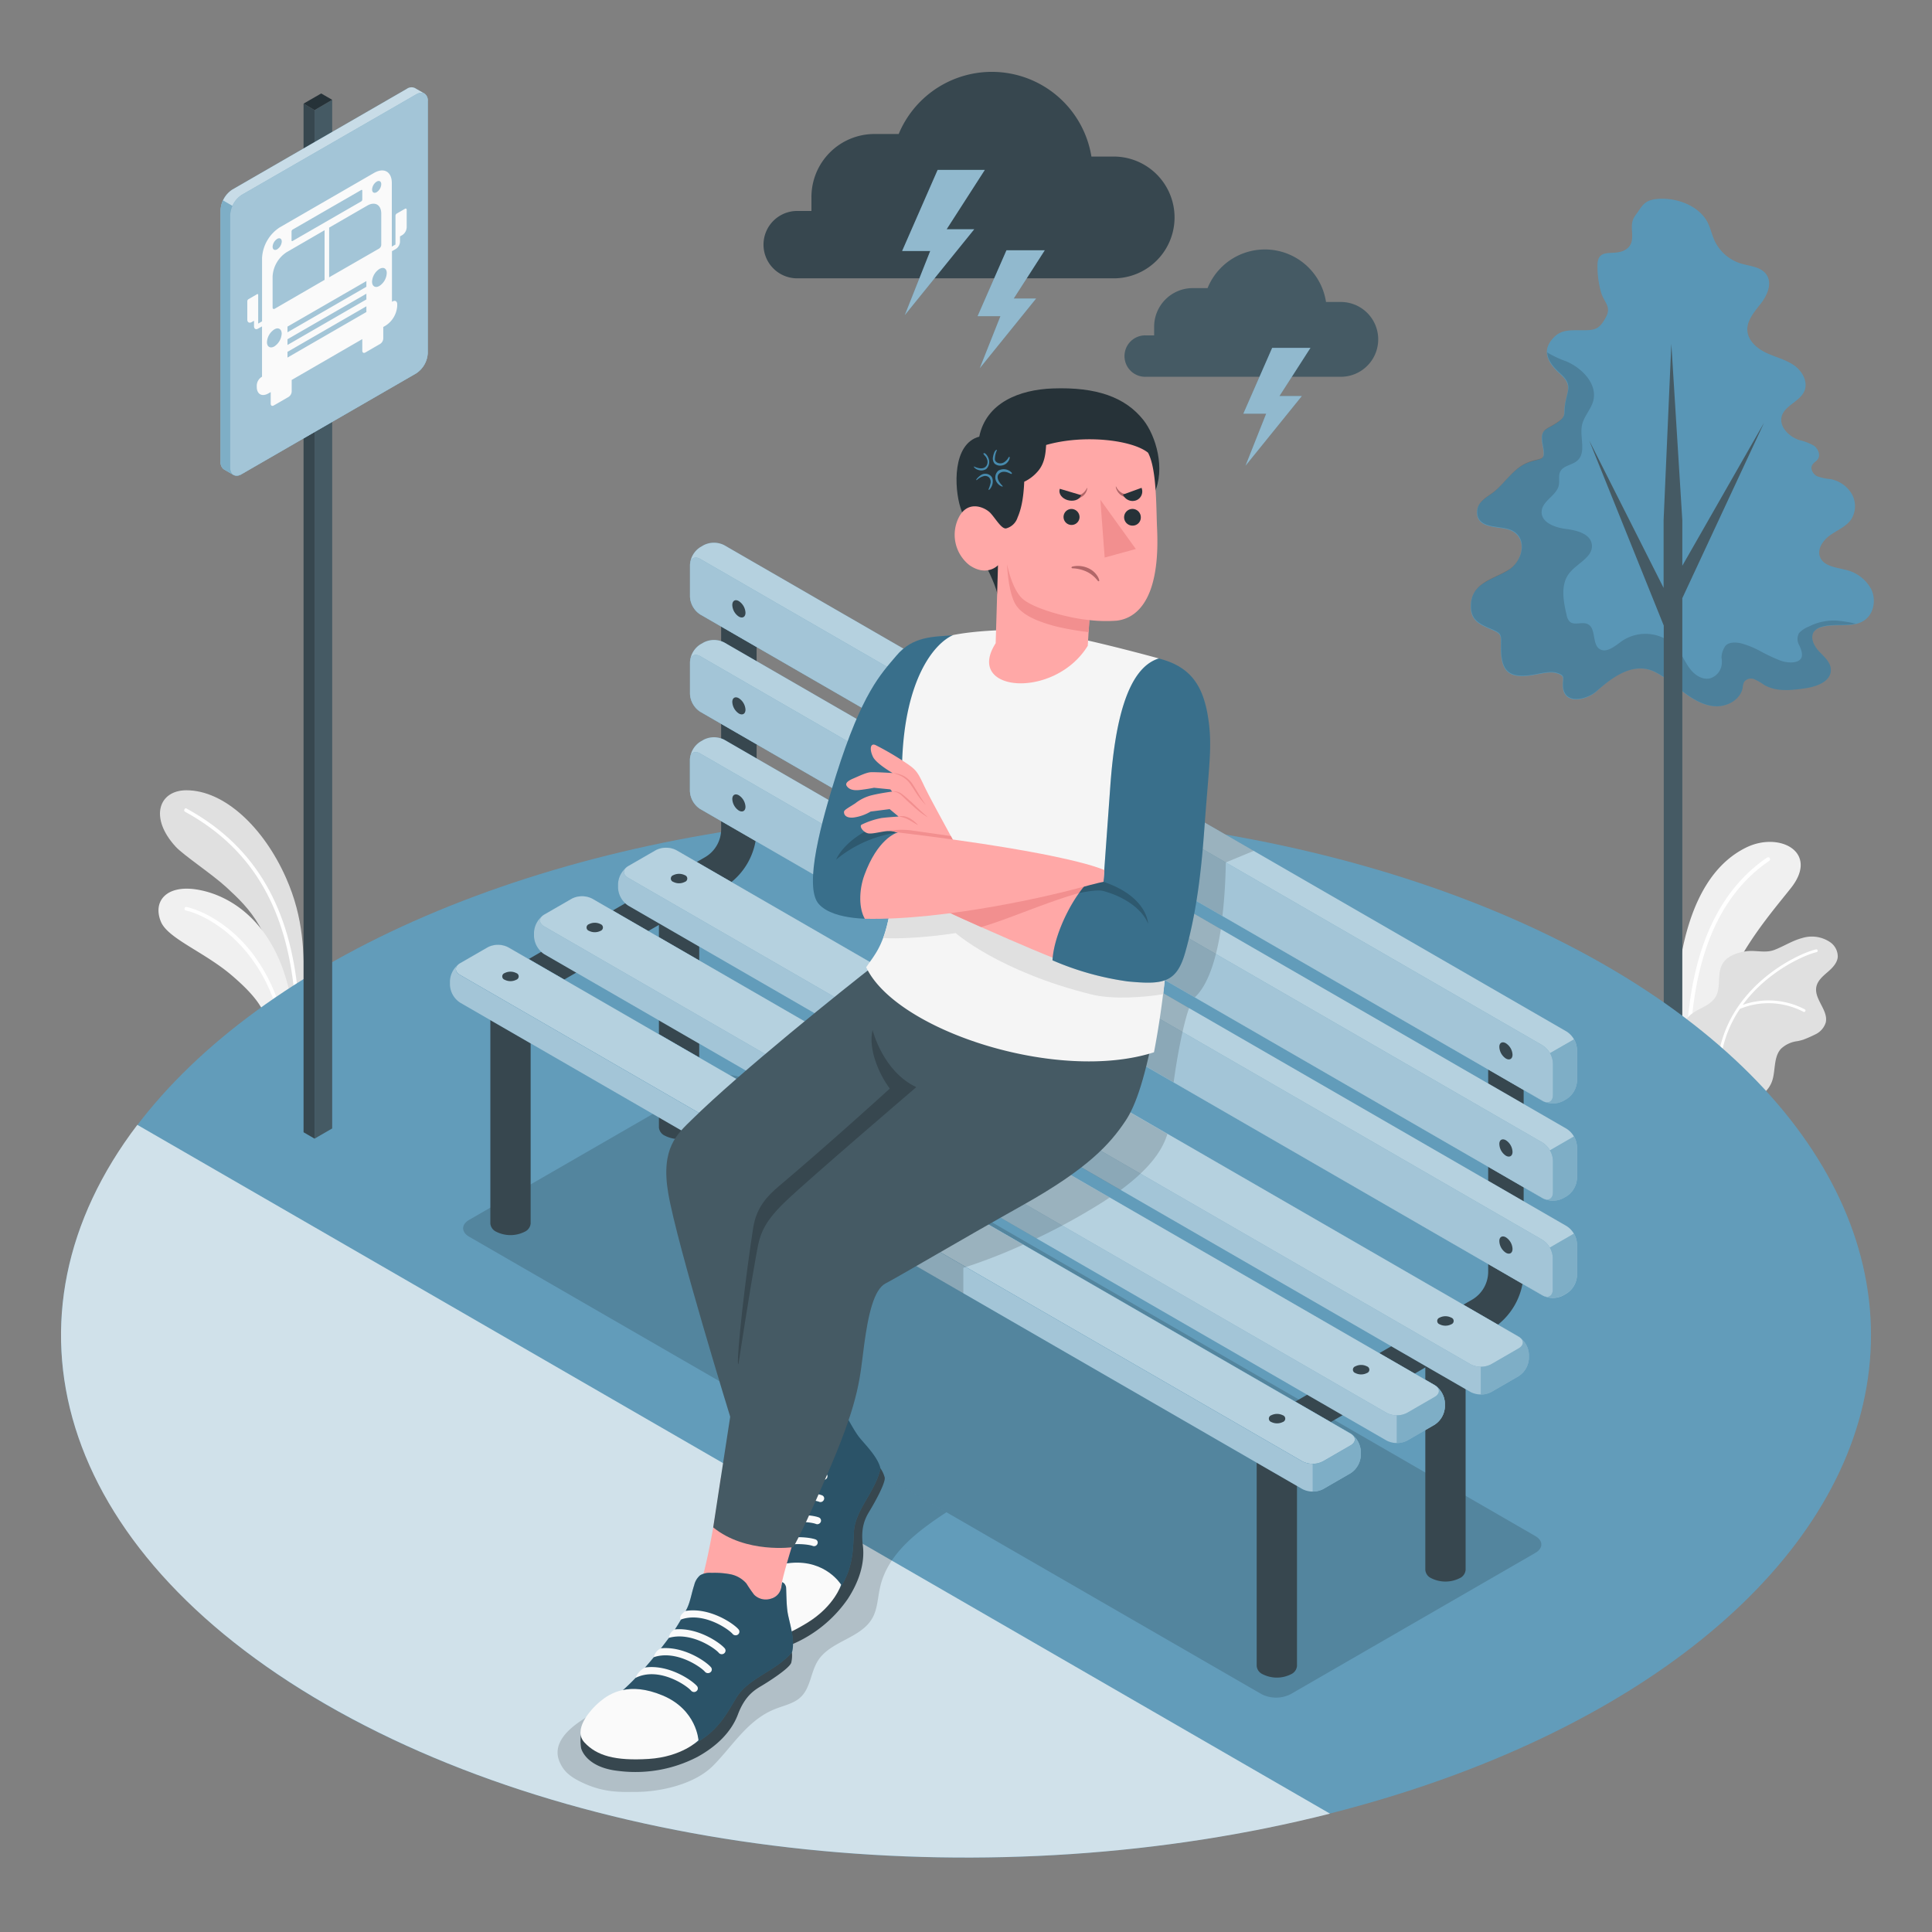 <svg xmlns="http://www.w3.org/2000/svg" viewBox="0 0 500 500"><rect x="0" y="0" width="500" height="500" fill="#808080" stroke="none"/><g id="freepik--Plants--inject-140"><g id="freepik--plants--inject-140"><path d="M463.57,229.72c-3.22,4.09-8,9.62-12.22,16.57a62.15,62.15,0,0,0-9.48,27.41l-4.48-2.59-1-.58-1.64-.94h0c-.39-5.61-.94-15.86.58-23.47,2.68-13.39,8.13-22.69,16.66-26.82S470.8,220.47,463.57,229.72Z" style="fill:#f0f0f0"></path><path d="M457.9,222.77c-9.45,6.45-17.59,18-19.91,39.49-.3,2.78-.51,5.73-.6,8.85l-1-.58q.14-3.82.48-7.31h0c2.21-22.5,10.7-34.63,20.44-41.27a.5.5,0,0,1,.57.83Z" style="fill:#fff"></path><path d="M475.61,247.67c-.15,1.61-1.43,2.87-2.66,3.93s-2.56,2.2-2.88,3.79c-.64,3.21,3.2,6.11,2.42,9.28a5.07,5.07,0,0,1-2.63,3,33.55,33.55,0,0,1-3.12,1.38,12.91,12.91,0,0,1-1.57.4,7.47,7.47,0,0,0-4.28,2c-1.71,1.92-1.45,4.84-2,7.35a7.19,7.19,0,0,1-1.88,3.59l-11.79-6.81-.69-.4-2.62-1.5-4.48-2.59-1-.58-1.64-.94a9.08,9.08,0,0,1,1.77-5.95,4.58,4.58,0,0,1,.35-.42h0a7.08,7.08,0,0,1,1.1-.95c1.93-1.39,4.42-2,5.82-4,1.59-2.25.6-5.45,1.57-8s3.5-3.49,6-4l.14,0c2.58-.49,5.18.52,7.62-.4s4.69-2.42,7.22-3.08a8.44,8.44,0,0,1,7.34,1.12A4.52,4.52,0,0,1,475.61,247.67Z" style="fill:#e0e0e0"></path><path d="M470.14,246.41c-3.29.78-12.79,5-19.12,13.65a20.15,20.15,0,0,1,16.06,1.16.35.35,0,0,1,.11.51.34.34,0,0,1-.29.16.35.35,0,0,1-.2-.05,19.45,19.45,0,0,0-16.4-.75,30.16,30.16,0,0,0-5.12,14.51l-.69-.4a30.83,30.83,0,0,1,5.22-14.53.38.38,0,0,1,.11-.16c6.44-9.41,16.68-14,20.15-14.81a.36.36,0,0,1,.44.27A.36.36,0,0,1,470.14,246.41Z" style="fill:#fff"></path></g><g id="freepik--plants--inject-140"><path d="M78.77,255.52l-1.61,1.15-.85.49-1.16.68-2.46,1.41c-1.92-18.34-8.17-24.13-14.07-29.6-3.6-3.33-11.17-8.35-13.16-10.53-6.86-7.48-4.41-14.59,2.78-14.6,9.84,0,20,9.63,25.78,22.66C78.77,237.91,78.55,246.53,78.77,255.52Z" style="fill:#e0e0e0"></path><path d="M77.08,256.72l-.89.4c-2-20.49-9.73-36.84-28.22-47-.36-.2-.35-.37-.25-.61s.22-.45.6-.24C67,219.51,75,236,77.08,256.72Z" style="fill:#fff"></path><path d="M75.15,257.84l-3.07,1.77-.71.4-.11.07-3.07,1.77c-1.22-2.49-3.35-5.26-8.12-9.35-7.13-6.12-16.6-9.58-18.42-13.95-2.17-5.24,1.34-9.59,9.24-8.35a24.29,24.29,0,0,1,3.77.92C62.81,233.82,71.85,241.5,75.15,257.84Z" style="fill:#f0f0f0"></path><path d="M72.08,259.61l-.71.4-.11.07C65.88,243.93,54,237,48.1,235.63a.46.46,0,0,1-.34-.56.45.45,0,0,1,.55-.34c4.63,1.1,11.88,4.92,17.67,12.87l0,.05A43.76,43.76,0,0,1,72.08,259.61Z" style="fill:#fff"></path></g><g id="freepik--Tree--inject-140"><g id="freepik--tree--inject-140"><path d="M423.61,173.06a8.41,8.41,0,0,1,4.61.83c2.76,1.34,5,3.46,7.51,5.31s5.25,3.5,8.32,3.6S450.44,181,451,178a4.16,4.16,0,0,1,.39-1.54,2.25,2.25,0,0,1,2.62-.68,14.2,14.2,0,0,1,2.53,1.46c3.11,1.84,7,1.42,10.57.9,3-.43,6.72-1.74,6.71-4.74,0-2-1.72-3.41-3.06-4.83s-2.45-3.7-1.21-5.22a3.49,3.49,0,0,1,1.71-1c3.72-1.21,8.26.4,11.4-1.93,2.33-1.72,2.87-5.23,1.65-7.86a10,10,0,0,0-6.69-5.09c-2.5-.64-5.67-.93-6.6-3.33-.81-2.1.83-4.38,2.67-5.67s4.07-2.2,5.36-4a6.43,6.43,0,0,0,.18-6.65,8.14,8.14,0,0,0-5.6-3.84,12.44,12.44,0,0,1-3.39-.74c-1-.53-1.82-1.84-1.26-2.86.34-.62,1-.93,1.45-1.5.79-1.11.11-2.74-1-3.54a13.78,13.78,0,0,0-3.79-1.45c-2.7-.9-5.31-3.51-4.51-6.23s4.7-3.76,5.85-6.48c1-2.41-.6-5.22-2.76-6.69s-4.79-2.07-7.15-3.19-4.65-3.09-4.85-5.7,1.81-4.92,3.45-7,3-5.1,1.59-7.37-4.42-2.3-6.87-3.08a11.16,11.16,0,0,1-6.77-6.11c-.65-1.51-1-3.15-1.75-4.6-2.43-4.5-8.56-6.47-13.29-5.91-2.49.29-3.32,1.24-4.52,3.06-.69,1.08-1.41,1.63-1.66,3.11-.35,2.18.79,4.94-1.26,6.6-3.11,2.52-7.88-.87-7.71,4.76a24.17,24.17,0,0,0,1.05,7c.85,2.36,2.55,3.39,1.14,6-1.83,3.44-3,3.42-6.69,3.41-2.66,0-4.87-.15-6.82,1.87-3.42,3.53-1.39,6.74,1.65,9.46,3.46,3.1,1.62,4.46,1.17,8.48-.21,1.93.23,2.53-1.5,3.81-3.27,2.43-5.1,1.61-4.18,6.36.84,4.34-.45,2.86-4.21,4.47-3.34,1.44-5.54,5-8.24,7.27-1.74,1.44-4.39,2.55-4.55,5.08-.31,4.84,5.7,3.78,8.57,4.94,4.67,1.89,3.28,8-.37,10.31-3.86,2.43-9.5,3.33-9.81,8.87-.24,4.25,2.18,5.19,5.48,6.61,2.63,1.14,2.29,1.47,2.29,4.61,0,6.34,2.13,8.13,8.38,7.1,1.71-.28,4.32-1,6-.49,2.39.72,1.59,1.3,1.65,3.3.17,5.12,6.13,3.68,8.65,1.49C416,176.37,419.67,173.44,423.61,173.06Z" style="fill:#478BAE"></path><path d="M423.61,173.06a8.41,8.41,0,0,1,4.61.83c2.76,1.34,5,3.46,7.51,5.31s5.25,3.5,8.32,3.6S450.44,181,451,178a4.16,4.16,0,0,1,.39-1.54,2.25,2.25,0,0,1,2.62-.68,14.2,14.2,0,0,1,2.53,1.46c3.11,1.84,7,1.42,10.57.9,3-.43,6.72-1.74,6.71-4.74,0-2-1.72-3.41-3.06-4.83s-2.45-3.7-1.21-5.22a3.49,3.49,0,0,1,1.71-1c3.72-1.21,8.26.4,11.4-1.93,2.33-1.72,2.87-5.23,1.65-7.86a10,10,0,0,0-6.69-5.09c-2.5-.64-5.67-.93-6.6-3.33-.81-2.1.83-4.38,2.67-5.67s4.07-2.2,5.36-4a6.43,6.43,0,0,0,.18-6.65,8.14,8.14,0,0,0-5.6-3.84,12.44,12.44,0,0,1-3.39-.74c-1-.53-1.82-1.84-1.26-2.86.34-.62,1-.93,1.45-1.5.79-1.11.11-2.74-1-3.54a13.78,13.78,0,0,0-3.79-1.45c-2.7-.9-5.31-3.51-4.51-6.23s4.7-3.76,5.85-6.48c1-2.41-.6-5.22-2.76-6.69s-4.79-2.07-7.15-3.19-4.65-3.09-4.85-5.7,1.81-4.92,3.45-7,3-5.1,1.59-7.37-4.42-2.3-6.87-3.08a11.16,11.16,0,0,1-6.77-6.11c-.65-1.51-1-3.15-1.75-4.6-2.43-4.5-8.56-6.47-13.29-5.91-2.49.29-3.32,1.24-4.52,3.06-.69,1.08-1.41,1.63-1.66,3.11-.35,2.18.79,4.94-1.26,6.6-3.11,2.52-7.88-.87-7.71,4.76a24.17,24.17,0,0,0,1.05,7c.85,2.36,2.55,3.39,1.14,6-1.83,3.44-3,3.42-6.69,3.41-2.66,0-4.87-.15-6.82,1.87-3.42,3.53-1.39,6.74,1.65,9.46,3.46,3.1,1.62,4.46,1.17,8.48-.21,1.93.23,2.53-1.5,3.81-3.27,2.43-5.1,1.61-4.18,6.36.84,4.34-.45,2.86-4.21,4.47-3.34,1.44-5.54,5-8.24,7.27-1.74,1.44-4.39,2.55-4.55,5.08-.31,4.84,5.7,3.78,8.57,4.94,4.67,1.89,3.28,8-.37,10.31-3.86,2.43-9.5,3.33-9.81,8.87-.24,4.25,2.18,5.19,5.48,6.61,2.63,1.14,2.29,1.47,2.29,4.61,0,6.34,2.13,8.13,8.38,7.1,1.71-.28,4.32-1,6-.49,2.39.72,1.59,1.3,1.65,3.3.17,5.12,6.13,3.68,8.65,1.49C416,176.37,419.67,173.44,423.61,173.06Z" style="fill:#fff;opacity:0.1"></path><path d="M471.26,162.27c2.85-.93,6.19-.2,9-.87a33.27,33.27,0,0,0-5-.79,14.21,14.21,0,0,0-7.15,1.55,6.65,6.65,0,0,0-2.53,1.7,3.18,3.18,0,0,0,.09,3.17c.48,1.11,1.22,2.84.08,3.78s-3.49.68-4.9.18a44.23,44.23,0,0,1-5.13-2.39,23.56,23.56,0,0,0-5.07-2.09c-1.26-.31-3.48-.48-4.28.9a5.62,5.62,0,0,0-.85,2.75,6,6,0,0,1,0,2.19,4.33,4.33,0,0,1-3,3.22c-2,.43-3.93-.88-5.15-2.48s-2-3.52-3.19-5.12a10.83,10.83,0,0,0-14.39-2.09c-1.83,1.32-4.12,3.33-5.94,2s-.77-5.27-2.93-6.35c-1.44-.72-3.46.42-4.67-.64a3.3,3.3,0,0,1-.82-1.77c-.86-3.62-1.6-7.8.67-10.74,2-2.61,6.32-4.22,5.86-7.5-.4-2.8-4-3.65-6.77-4s-6.36-1.66-6.22-4.48,3.89-4.11,4.45-6.83c.23-1.16-.16-2.45.37-3.52.8-1.59,3.09-1.66,4.42-2.84,2.41-2.12.54-6.1,1.22-9.24.49-2.22,2.28-4,2.88-6.15,1.19-4.37-2.79-8.54-7-10.32a25.87,25.87,0,0,1-4.74-2.2l-.15-.11c.1,2,1.57,3.81,3.42,5.47,3.46,3.1,1.62,4.46,1.17,8.48-.21,1.93.23,2.53-1.5,3.81-3.27,2.43-5.1,1.61-4.18,6.36.84,4.34-.45,2.86-4.21,4.47-3.34,1.44-5.54,5-8.24,7.27-1.74,1.44-4.39,2.55-4.55,5.08-.31,4.84,5.7,3.78,8.57,4.94,4.67,1.89,3.28,8-.37,10.31-3.86,2.43-9.5,3.33-9.81,8.87-.24,4.25,2.18,5.19,5.48,6.61,2.63,1.14,2.29,1.47,2.29,4.61,0,6.34,2.13,8.13,8.38,7.1,1.71-.28,4.32-1,6-.49,2.39.72,1.59,1.3,1.65,3.3.17,5.12,6.13,3.68,8.65,1.49,2.91-2.53,6.56-5.46,10.5-5.84a8.41,8.41,0,0,1,4.61.83c2.76,1.34,5,3.46,7.51,5.31s5.25,3.5,8.32,3.6S450.44,181,451,178a4.16,4.16,0,0,1,.39-1.54,2.25,2.25,0,0,1,2.62-.68,14.2,14.2,0,0,1,2.53,1.46c3.11,1.84,7,1.42,10.57.9,3-.43,6.72-1.74,6.71-4.74,0-2-1.72-3.41-3.06-4.83s-2.45-3.7-1.21-5.22A3.53,3.53,0,0,1,471.26,162.27Z" style="opacity:0.15"></path><path d="M411.29,114l19.25,38.15V134.61l2-45.62,2.84,45.62v11.81l21.15-37-21.15,45.39V270.41a1.18,1.18,0,0,1-.7,1,3.71,3.71,0,0,1-3.4,0,1.18,1.18,0,0,1-.7-1V161.9Z" style="fill:#455a64"></path></g></g></g><g id="freepik--Floor--inject-140"><g id="freepik--floor--inject-140"><ellipse id="freepik--Grass--inject-140" cx="250" cy="345.53" rx="234.21" ry="135.22" style="fill:#478BAE"></ellipse><ellipse id="freepik--grass--inject-140" cx="250" cy="345.53" rx="234.21" ry="135.22" style="fill:#fff;opacity:0.15"></ellipse><path d="M344.2,469.37,35.54,291.11c-37.7,49.54-21.42,109.47,48.85,150S258.4,491.11,344.2,469.37Z" style="fill:#fff;opacity:0.7"></path></g></g><g id="freepik--Shadows--inject-140"><g id="freepik--Shadow--inject-140" style="opacity:0.15"><path id="freepik--shadow--inject-140" d="M121.42,320.06,326.47,438.44a8.33,8.33,0,0,0,7.56,0l63.31-36.55c2.08-1.2,2.08-3.16,0-4.36l-205-118.38a8.31,8.31,0,0,0-7.55,0L121.42,315.7C119.34,316.9,119.34,318.86,121.42,320.06Z"></path></g></g><g id="freepik--Sign--inject-140"><g id="freepik--bus-signal--inject-140"><polygon points="81.41 28.5 81.41 294.68 78.56 293.03 78.56 26.82 81.41 28.5" style="fill:#37474f"></polygon><polygon points="85.97 25.83 85.97 292.04 81.41 294.68 81.41 28.5 85.97 25.83" style="fill:#455a64"></polygon><polygon points="85.97 25.83 81.41 28.5 78.56 26.82 83.12 24.19 85.97 25.83" style="fill:#263238"></polygon><path d="M60.13,49.05,105.26,23a2.11,2.11,0,0,1,2.16-.2c.41.25,2,1.15,2.41,1.39a2.13,2.13,0,0,1,.88,2V91.38a6.66,6.66,0,0,1-3,5.25L62.56,122.69a2.15,2.15,0,0,1-2.14.21c-.43-.24-2-1.16-2.47-1.43a2.15,2.15,0,0,1-.85-1.93V54.3A6.69,6.69,0,0,1,60.13,49.05Z" style="fill:#478BAE"></path><path d="M60.13,49.05,105.26,23a2.11,2.11,0,0,1,2.16-.2c.41.25,2,1.15,2.41,1.39a2.13,2.13,0,0,1,.88,2V91.38a6.66,6.66,0,0,1-3,5.25L62.56,122.69a2.15,2.15,0,0,1-2.14.21c-.43-.24-2-1.16-2.47-1.43a2.15,2.15,0,0,1-.85-1.93V54.3A6.69,6.69,0,0,1,60.13,49.05Z" style="fill:#fff;opacity:0.7"></path><path d="M60.42,122.9c-.43-.24-2-1.16-2.47-1.43a2.15,2.15,0,0,1-.85-1.93V54.3a6,6,0,0,1,.6-2.43l4.86,2.81v68h0A2.15,2.15,0,0,1,60.42,122.9Z" style="fill:#478BAE"></path><path d="M60.42,122.9c-.43-.24-2-1.16-2.47-1.43a2.15,2.15,0,0,1-.85-1.93V54.3a6,6,0,0,1,.6-2.43l4.86,2.81v68h0A2.15,2.15,0,0,1,60.42,122.9Z" style="fill:#fff;opacity:0.3"></path><path d="M62.55,50.44l45.13-26c1.68-1,3-.18,3,1.75V91.38a6.66,6.66,0,0,1-3,5.25L62.56,122.69c-1.68,1-3,.18-3-1.75V55.7A6.72,6.72,0,0,1,62.55,50.44Z" style="fill:#478BAE"></path><path d="M62.55,50.44l45.13-26c1.68-1,3-.18,3,1.75V91.38a6.66,6.66,0,0,1-3,5.25L62.56,122.69c-1.68,1-3,.18-3-1.75V55.7A6.72,6.72,0,0,1,62.55,50.44Z" style="fill:#fff;opacity:0.5"></path><path d="M104.87,54l-2.21,1.28a.69.69,0,0,0-.31.54V61h0v2.28l-.95.54V47.36c0-2.9-2-4.08-4.56-2.63L72.37,58.86a10.07,10.07,0,0,0-4.55,7.89V83.17l-1,.57V81.46h0V76.33c0-.2-.14-.28-.31-.18l-2.21,1.28A.66.66,0,0,0,64,78v4.7c0,.73.51,1,1.14.66l.6-.34v1.39c0,.69.48,1,1.07.62l1-.56V97.5l-.13.07a2.74,2.74,0,0,0-1.23,2.14v.41c0,1.88,1.32,2.65,3,1.7l.61-.35v3c0,.51.36.71.8.46l3.83-2.21a1.79,1.79,0,0,0,.8-1.39v-3L93.76,87.76v3c0,.51.36.72.8.46L98.39,89a1.76,1.76,0,0,0,.8-1.38v-3l.61-.35a6.55,6.55,0,0,0,3-5.12v-.41c0-.79-.55-1.11-1.23-.71l-.13.07V65l1-.56a2.38,2.38,0,0,0,1.08-1.86v-1.4l.59-.34a2.52,2.52,0,0,0,1.14-2V54.2C105.18,54,105,53.93,104.87,54Zm-4.78,16.65A4.19,4.19,0,0,1,98.19,74c-1,.61-1.9.12-1.9-1.1a4.19,4.19,0,0,1,1.9-3.29C99.24,69,100.09,69.45,100.09,70.67ZM97.48,47c.66-.38,1.19-.08,1.19.68a2.62,2.62,0,0,1-1.19,2.06c-.65.37-1.18.07-1.18-.69A2.6,2.6,0,0,1,97.48,47Zm1.19,8.33v8a1.23,1.23,0,0,1-.56,1L85.18,71.77V58.91l9.87-5.7C97.05,52.06,98.67,53,98.67,55.3ZM94.82,72.74v1.48L74.4,86V84.53Zm0,3.27v1.48L74.4,89.28V87.8Zm0,3.26v1.48L74.4,92.54V91.06ZM75.45,59.9a.61.61,0,0,1,.27-.48L93.49,49.17c.15-.09.27,0,.27.15v2.32a.61.61,0,0,1-.27.48L75.72,62.37c-.15.09-.27,0-.27-.16Zm-3.72,1.93c.66-.38,1.19-.07,1.19.69a2.62,2.62,0,0,1-1.19,2c-.65.38-1.18.07-1.18-.68A2.64,2.64,0,0,1,71.73,61.83Zm-1.18,9.71a8,8,0,0,1,3.61-6.26L84,59.58V72.43L71.1,79.9c-.31.17-.55,0-.55-.32ZM71,85.25c1-.61,1.9-.11,1.9,1.1a4.22,4.22,0,0,1-1.9,3.3c-1.06.6-1.91.11-1.91-1.1A4.19,4.19,0,0,1,71,85.25Z" style="fill:#fafafa"></path></g></g><g id="freepik--Bench--inject-140"><g id="freepik--bench--inject-140"><path d="M232.81,316.42a4.52,4.52,0,0,0,2.29-.61l49.47-28.57a17.56,17.56,0,0,0,8.77-15.18V214.94a4.6,4.6,0,0,0-9.19,0v57.12a8.36,8.36,0,0,1-4.17,7.23l-49.47,28.57a4.59,4.59,0,0,0,2.3,8.56Z" style="fill:#37474f"></path><path d="M333.8,373.44a4.59,4.59,0,0,0,2.29-.62l49.47-28.56a17.59,17.59,0,0,0,8.76-15.19V272a4.59,4.59,0,0,0-9.18,0v57.12a8.39,8.39,0,0,1-4.17,7.24L331.5,364.87a4.59,4.59,0,0,0,2.3,8.57Z" style="fill:#37474f"></path><path d="M135.29,259a4.56,4.56,0,0,0,2.29-.62l49.47-28.56a17.59,17.59,0,0,0,8.76-15.18V157.49a4.59,4.59,0,1,0-9.18,0v57.13a8.37,8.37,0,0,1-4.18,7.23L133,250.41a4.59,4.59,0,0,0,2.3,8.57Z" style="fill:#37474f"></path><path d="M325.23,367.75v63.4a2.6,2.6,0,0,0,1.53,2.13,8.14,8.14,0,0,0,7.38,0,2.6,2.6,0,0,0,1.52-2.13v-63.4Z" style="fill:#37474f"></path><path d="M368.87,342.89V406.3a2.6,2.6,0,0,0,1.52,2.13,8.2,8.2,0,0,0,7.38,0,2.6,2.6,0,0,0,1.53-2.13V342.89Z" style="fill:#37474f"></path><path d="M126.9,253.23v63.41a2.6,2.6,0,0,0,1.52,2.13,8.2,8.2,0,0,0,7.38,0,2.6,2.6,0,0,0,1.53-2.13V253.23Z" style="fill:#37474f"></path><path d="M170.53,228.38v63.4a2.6,2.6,0,0,0,1.53,2.13,8.11,8.11,0,0,0,7.37,0,2.6,2.6,0,0,0,1.53-2.13v-63.4Z" style="fill:#37474f"></path><path d="M404.55,284.91l.92-.53a5.86,5.86,0,0,0,2.65-4.59v-8.23a5.86,5.86,0,0,0-2.65-4.59L187.42,141.08a5.89,5.89,0,0,0-5.3,0l-.91.53a5.83,5.83,0,0,0-2.65,4.59v8.23a5.83,5.83,0,0,0,2.65,4.59l218,125.89A5.83,5.83,0,0,0,404.55,284.91Z" style="fill:#478BAE"></path><path d="M404.55,284.91l.92-.53a5.86,5.86,0,0,0,2.65-4.59v-8.23a5.86,5.86,0,0,0-2.65-4.59L187.42,141.08a5.89,5.89,0,0,0-5.3,0l-.91.53a5.83,5.83,0,0,0-2.65,4.59v8.23a5.83,5.83,0,0,0,2.65,4.59l218,125.89A5.83,5.83,0,0,0,404.55,284.91Z" style="fill:#fff;opacity:0.6"></path><path d="M395.68,275.68,407.34,269a5.39,5.39,0,0,1,.78,2.61v8.23a5.86,5.86,0,0,1-2.65,4.59l-.92.53a5.83,5.83,0,0,1-5.3,0l-3.57-2.06Z" style="fill:#478BAE"></path><path d="M395.68,275.68,407.34,269a5.39,5.39,0,0,1,.78,2.61v8.23a5.86,5.86,0,0,1-2.65,4.59l-.92.53a5.83,5.83,0,0,1-5.3,0l-3.57-2.06Z" style="fill:#fff;opacity:0.3"></path><path d="M399.25,270.56l-218-125.89c-1.47-.85-2.65-.16-2.65,1.53v8.23a5.83,5.83,0,0,0,2.65,4.59l218,125.89c1.46.85,2.65.16,2.65-1.53v-8.23A5.86,5.86,0,0,0,399.25,270.56Z" style="fill:#478BAE"></path><path d="M399.25,270.56l-218-125.89c-1.47-.85-2.65-.16-2.65,1.53v8.23a5.83,5.83,0,0,0,2.65,4.59l218,125.89c1.46.85,2.65.16,2.65-1.53v-8.23A5.86,5.86,0,0,0,399.25,270.56Z" style="fill:#fff;opacity:0.5"></path><path d="M404.55,310.09l.92-.53a5.87,5.87,0,0,0,2.65-4.59v-8.24a5.87,5.87,0,0,0-2.65-4.59L187.42,166.26a5.83,5.83,0,0,0-5.3,0l-.91.52a5.85,5.85,0,0,0-2.65,4.59v8.24a5.85,5.85,0,0,0,2.65,4.59l218,125.89A5.89,5.89,0,0,0,404.55,310.09Z" style="fill:#478BAE"></path><path d="M404.55,310.09l.92-.53a5.87,5.87,0,0,0,2.65-4.59v-8.24a5.87,5.87,0,0,0-2.65-4.59L187.42,166.26a5.83,5.83,0,0,0-5.3,0l-.91.52a5.85,5.85,0,0,0-2.65,4.59v8.24a5.85,5.85,0,0,0,2.65,4.59l218,125.89A5.89,5.89,0,0,0,404.55,310.09Z" style="fill:#fff;opacity:0.6"></path><path d="M395.68,300.85l11.66-6.73a5.43,5.43,0,0,1,.78,2.61V305a5.87,5.87,0,0,1-2.65,4.59l-.92.53a5.89,5.89,0,0,1-5.3,0L395.68,308Z" style="fill:#478BAE"></path><path d="M395.68,300.85l11.66-6.73a5.43,5.43,0,0,1,.78,2.61V305a5.87,5.87,0,0,1-2.65,4.59l-.92.53a5.89,5.89,0,0,1-5.3,0L395.68,308Z" style="fill:#fff;opacity:0.3"></path><path d="M399.25,295.73l-218-125.89c-1.47-.84-2.65-.16-2.65,1.53v8.24a5.85,5.85,0,0,0,2.65,4.59l218,125.89c1.46.84,2.65.16,2.65-1.53v-8.24A5.87,5.87,0,0,0,399.25,295.73Z" style="fill:#478BAE"></path><path d="M399.25,295.73l-218-125.89c-1.47-.84-2.65-.16-2.65,1.53v8.24a5.85,5.85,0,0,0,2.65,4.59l218,125.89c1.46.84,2.65.16,2.65-1.53v-8.24A5.87,5.87,0,0,0,399.25,295.73Z" style="fill:#fff;opacity:0.5"></path><path d="M404.55,335.26l.92-.53a5.86,5.86,0,0,0,2.65-4.59v-8.23a5.86,5.86,0,0,0-2.65-4.59L187.42,191.43a5.89,5.89,0,0,0-5.3,0l-.91.53a5.83,5.83,0,0,0-2.65,4.59v8.23a5.83,5.83,0,0,0,2.65,4.59l218,125.89A5.83,5.83,0,0,0,404.55,335.26Z" style="fill:#478BAE"></path><path d="M404.55,335.26l.92-.53a5.86,5.86,0,0,0,2.65-4.59v-8.23a5.86,5.86,0,0,0-2.65-4.59L187.42,191.43a5.89,5.89,0,0,0-5.3,0l-.91.53a5.83,5.83,0,0,0-2.65,4.59v8.23a5.83,5.83,0,0,0,2.65,4.59l218,125.89A5.83,5.83,0,0,0,404.55,335.26Z" style="fill:#fff;opacity:0.6"></path><path d="M395.68,326l11.66-6.73a5.39,5.39,0,0,1,.78,2.61v8.23a5.86,5.86,0,0,1-2.65,4.59l-.92.53a5.83,5.83,0,0,1-5.3,0l-3.57-2.06Z" style="fill:#478BAE"></path><path d="M395.68,326l11.66-6.73a5.39,5.39,0,0,1,.78,2.61v8.23a5.86,5.86,0,0,1-2.65,4.59l-.92.53a5.83,5.83,0,0,1-5.3,0l-3.57-2.06Z" style="fill:#fff;opacity:0.3"></path><path d="M399.25,320.91,181.21,195c-1.47-.85-2.65-.16-2.65,1.53v8.23a5.83,5.83,0,0,0,2.65,4.59l218,125.89c1.46.85,2.65.16,2.65-1.53V325.5A5.86,5.86,0,0,0,399.25,320.91Z" style="fill:#478BAE"></path><path d="M399.25,320.91,181.21,195c-1.47-.85-2.65-.16-2.65,1.53v8.23a5.83,5.83,0,0,0,2.65,4.59l218,125.89c1.46.85,2.65.16,2.65-1.53V325.5A5.86,5.86,0,0,0,399.25,320.91Z" style="fill:#fff;opacity:0.5"></path><path d="M395.68,350.5v1.06a5.83,5.83,0,0,1-2.65,4.59l-7.13,4.12a5.89,5.89,0,0,1-5.3,0l-218-125.89a5.83,5.83,0,0,1-2.65-4.59v-1.06a5.85,5.85,0,0,1,2.65-4.59l7.13-4.11a5.83,5.83,0,0,1,5.3,0L393,345.91A5.85,5.85,0,0,1,395.68,350.5Z" style="fill:#478BAE"></path><path d="M395.68,350.5v1.06a5.83,5.83,0,0,1-2.65,4.59l-7.13,4.12a5.89,5.89,0,0,1-5.3,0l-218-125.89a5.83,5.83,0,0,1-2.65-4.59v-1.06a5.85,5.85,0,0,1,2.65-4.59l7.13-4.11a5.83,5.83,0,0,1,5.3,0L393,345.91A5.85,5.85,0,0,1,395.68,350.5Z" style="fill:#fff;opacity:0.5"></path><path d="M383.25,347.44V360.9a5.44,5.44,0,0,0,2.65-.63l7.13-4.12a5.83,5.83,0,0,0,2.65-4.59V350.5a5.85,5.85,0,0,0-2.65-4.59l-3.56-2.06Z" style="fill:#478BAE"></path><path d="M383.25,347.44V360.9a5.44,5.44,0,0,0,2.65-.63l7.13-4.12a5.83,5.83,0,0,0,2.65-4.59V350.5a5.85,5.85,0,0,0-2.65-4.59l-3.56-2.06Z" style="fill:#fff;opacity:0.3"></path><path d="M380.6,353.09l-218-125.89c-1.47-.84-1.47-2.21,0-3.06l7.13-4.11a5.83,5.83,0,0,1,5.3,0L393,345.91c1.47.85,1.47,2.22,0,3.06l-7.13,4.12A5.83,5.83,0,0,1,380.6,353.09Z" style="fill:#478BAE"></path><path d="M380.6,353.09l-218-125.89c-1.47-.84-1.47-2.21,0-3.06l7.13-4.11a5.83,5.83,0,0,1,5.3,0L393,345.91c1.47.85,1.47,2.22,0,3.06l-7.13,4.12A5.83,5.83,0,0,1,380.6,353.09Z" style="fill:#fff;opacity:0.6"></path><path d="M373.93,363.06v1.06a5.86,5.86,0,0,1-2.65,4.59l-7.13,4.12a5.89,5.89,0,0,1-5.3,0l-218-125.89a5.86,5.86,0,0,1-2.65-4.59v-1.06a5.87,5.87,0,0,1,2.65-4.59l7.13-4.11a5.83,5.83,0,0,1,5.3,0L371.28,358.47A5.87,5.87,0,0,1,373.93,363.06Z" style="fill:#478BAE"></path><path d="M373.93,363.06v1.06a5.86,5.86,0,0,1-2.65,4.59l-7.13,4.12a5.89,5.89,0,0,1-5.3,0l-218-125.89a5.86,5.86,0,0,1-2.65-4.59v-1.06a5.87,5.87,0,0,1,2.65-4.59l7.13-4.11a5.83,5.83,0,0,1,5.3,0L371.28,358.47A5.87,5.87,0,0,1,373.93,363.06Z" style="fill:#fff;opacity:0.5"></path><path d="M361.5,360v13.46a5.44,5.44,0,0,0,2.65-.63l7.13-4.12a5.86,5.86,0,0,0,2.65-4.59v-1.06a5.87,5.87,0,0,0-2.65-4.59l-3.57-2.06Z" style="fill:#478BAE"></path><path d="M361.5,360v13.46a5.44,5.44,0,0,0,2.65-.63l7.13-4.12a5.86,5.86,0,0,0,2.65-4.59v-1.06a5.87,5.87,0,0,0-2.65-4.59l-3.57-2.06Z" style="fill:#fff;opacity:0.3"></path><path d="M358.85,365.65l-218-125.89c-1.46-.84-1.46-2.21,0-3.06l7.13-4.11a5.83,5.83,0,0,1,5.3,0L371.28,358.47c1.46.85,1.46,2.22,0,3.06l-7.13,4.12A5.83,5.83,0,0,1,358.85,365.65Z" style="fill:#478BAE"></path><path d="M358.85,365.65l-218-125.89c-1.46-.84-1.46-2.21,0-3.06l7.13-4.11a5.83,5.83,0,0,1,5.3,0L371.28,358.47c1.46.85,1.46,2.22,0,3.06l-7.13,4.12A5.83,5.83,0,0,1,358.85,365.65Z" style="fill:#fff;opacity:0.6"></path><path d="M352.17,375.62v1.06a5.83,5.83,0,0,1-2.65,4.59l-7.13,4.12a5.89,5.89,0,0,1-5.3,0l-218-125.89a5.83,5.83,0,0,1-2.65-4.59v-1.06a5.85,5.85,0,0,1,2.65-4.59l7.13-4.11a5.83,5.83,0,0,1,5.3,0L349.52,371A5.85,5.85,0,0,1,352.17,375.62Z" style="fill:#478BAE"></path><path d="M352.17,375.62v1.06a5.83,5.83,0,0,1-2.65,4.59l-7.13,4.12a5.89,5.89,0,0,1-5.3,0l-218-125.89a5.83,5.83,0,0,1-2.65-4.59v-1.06a5.85,5.85,0,0,1,2.65-4.59l7.13-4.11a5.83,5.83,0,0,1,5.3,0L349.52,371A5.85,5.85,0,0,1,352.17,375.62Z" style="fill:#fff;opacity:0.5"></path><path d="M339.74,372.56V386a5.44,5.44,0,0,0,2.65-.63l7.13-4.12a5.83,5.83,0,0,0,2.65-4.59v-1.06a5.85,5.85,0,0,0-2.65-4.59L346,369Z" style="fill:#478BAE"></path><path d="M339.74,372.56V386a5.44,5.44,0,0,0,2.65-.63l7.13-4.12a5.83,5.83,0,0,0,2.65-4.59v-1.06a5.85,5.85,0,0,0-2.65-4.59L346,369Z" style="fill:#fff;opacity:0.3"></path><path d="M337.09,378.21l-218-125.89c-1.47-.84-1.47-2.21,0-3.06l7.13-4.11a5.83,5.83,0,0,1,5.3,0L349.52,371c1.47.85,1.47,2.22,0,3.06l-7.13,4.12A5.83,5.83,0,0,1,337.09,378.21Z" style="fill:#478BAE"></path><path d="M337.09,378.21l-218-125.89c-1.47-.84-1.47-2.21,0-3.06l7.13-4.11a5.83,5.83,0,0,1,5.3,0L349.52,371c1.47.85,1.47,2.22,0,3.06l-7.13,4.12A5.83,5.83,0,0,1,337.09,378.21Z" style="fill:#478BAE"></path><path d="M337.09,378.21l-218-125.89c-1.47-.84-1.47-2.21,0-3.06l7.13-4.11a5.83,5.83,0,0,1,5.3,0L349.52,371c1.47.85,1.47,2.22,0,3.06l-7.13,4.12A5.83,5.83,0,0,1,337.09,378.21Z" style="fill:#fff;opacity:0.6"></path><path d="M389.73,270a3.75,3.75,0,0,1,1.71,2.95c0,1.09-.76,1.53-1.71,1a3.77,3.77,0,0,1-1.7-3C388,269.88,388.79,269.44,389.73,270Z" style="fill:#37474f"></path><path d="M389.73,295.1a3.77,3.77,0,0,1,1.71,3c0,1.08-.76,1.53-1.71,1a3.77,3.77,0,0,1-1.7-3C388,295,388.79,294.56,389.73,295.1Z" style="fill:#37474f"></path><path d="M389.73,320.22a3.77,3.77,0,0,1,1.71,3c0,1.09-.76,1.53-1.71,1a3.75,3.75,0,0,1-1.7-3C388,320.12,388.79,319.68,389.73,320.22Z" style="fill:#37474f"></path><path d="M191.22,155.58a3.8,3.8,0,0,1,1.71,3c0,1.09-.77,1.53-1.71,1a3.75,3.75,0,0,1-1.7-3C189.52,155.48,190.28,155,191.22,155.58Z" style="fill:#37474f"></path><path d="M191.22,180.71a3.76,3.76,0,0,1,1.71,2.95c0,1.09-.77,1.53-1.71,1a3.79,3.79,0,0,1-1.7-3C189.52,180.6,190.28,180.16,191.22,180.71Z" style="fill:#37474f"></path><path d="M191.22,205.83a3.76,3.76,0,0,1,1.71,2.95c0,1.09-.77,1.53-1.71,1a3.79,3.79,0,0,1-1.7-3C189.52,205.72,190.28,205.28,191.22,205.83Z" style="fill:#37474f"></path><path d="M375.58,341a.91.91,0,0,1,0,1.73,3.3,3.3,0,0,1-3,0,.91.91,0,0,1,0-1.73A3.3,3.3,0,0,1,375.58,341Z" style="fill:#37474f"></path><path d="M353.76,353.61a.91.91,0,0,1,0,1.73,3.31,3.31,0,0,1-3,0,.91.91,0,0,1,0-1.73A3.28,3.28,0,0,1,353.76,353.61Z" style="fill:#37474f"></path><path d="M332,366.27a.92.92,0,0,1,0,1.74,3.37,3.37,0,0,1-3,0,.92.92,0,0,1,0-1.74A3.37,3.37,0,0,1,332,366.27Z" style="fill:#37474f"></path><path d="M177.24,226.5a.91.91,0,0,1,0,1.73,3.28,3.28,0,0,1-3,0,.91.91,0,0,1,0-1.73A3.37,3.37,0,0,1,177.24,226.5Z" style="fill:#37474f"></path><path d="M155.43,239.17a.92.92,0,0,1,0,1.73,3.31,3.31,0,0,1-3,0,.91.91,0,0,1,0-1.73A3.3,3.3,0,0,1,155.43,239.17Z" style="fill:#37474f"></path><path d="M133.61,251.83a.91.91,0,0,1,0,1.73,3.3,3.3,0,0,1-3,0,.91.91,0,0,1,0-1.73A3.3,3.3,0,0,1,133.61,251.83Z" style="fill:#37474f"></path><path d="M288.75,213a3.77,3.77,0,0,1,1.7,2.95c0,1.09-.76,1.53-1.7,1a3.77,3.77,0,0,1-1.71-3C287,212.93,287.8,212.48,288.75,213Z" style="fill:#37474f"></path><path d="M288.75,238.15a3.77,3.77,0,0,1,1.7,3c0,1.08-.76,1.52-1.7,1a3.75,3.75,0,0,1-1.71-3C287,238.05,287.8,237.61,288.75,238.15Z" style="fill:#37474f"></path><path d="M288.75,263.27a3.79,3.79,0,0,1,1.7,3c0,1.09-.76,1.53-1.7,1a3.74,3.74,0,0,1-1.71-2.95C287,263.17,287.8,262.73,288.75,263.27Z" style="fill:#37474f"></path><path d="M274.77,284a.92.92,0,0,1,0,1.73,3.31,3.31,0,0,1-3,0,.91.91,0,0,1,0-1.73A3.3,3.3,0,0,1,274.77,284Z" style="fill:#37474f"></path><path d="M253,296.61a.91.91,0,0,1,0,1.73,3.3,3.3,0,0,1-3,0,.91.91,0,0,1,0-1.73A3.3,3.3,0,0,1,253,296.61Z" style="fill:#37474f"></path><path d="M231.13,309.27a.91.91,0,0,1,0,1.73,3.28,3.28,0,0,1-3,0,.91.91,0,0,1,0-1.73A3.37,3.37,0,0,1,231.13,309.27Z" style="fill:#37474f"></path></g></g><g id="freepik--Character--inject-140"><path id="freepik--shadow--inject-140" d="M200,281.13l68.23,39.39a164.39,164.39,0,0,0,16.22-8.84c1-.6,1.85-1.18,2.71-1.76l-75.1-43.36Zm-14.08,17,63.39,36.6v-6.61a141.43,141.43,0,0,0,15.46-6L198,283.56Zm28.15-34L290,308c7.8-5.74,10.87-10.49,12.12-14.53l-76-43.85Zm56.29-68-8,9.72,54,31.2c.53-4.48.8-9.22.88-13.85l7.23-3-45.32-26.17ZM248.23,222.9l61,35.2c3.42-3.2,5.52-9.83,6.73-17.65L260.3,208.33Zm-14.1,17,69.61,40.19c.85-6.34,2.41-14.76,4-19.22l-61.56-35.54Z" style="opacity:0.15"></path><path d="M186.88,405.67c-3.73,6.43-7,13.12-11.46,19.09-6.51,8.84-15.73,14.43-24.74,20.35-3.66,2.4-8,6.24-5.77,11.06.92,2,2.23,3.41,5.32,4.94,6.06,3,10.7,2.63,14.22,2.64,6.57,0,15.35-2,20.11-6.8,5.05-5.09,8.89-11.75,15.83-14.57,2.38-1,5.1-1.45,6.93-3.26,2.48-2.45,2.51-6.45,4.39-9.38,3.26-5.08,11.12-5.72,14.07-11,1.35-2.42,1.37-5.33,2-8,1.95-8.64,9.67-14.46,17.16-19.37l-32.88-19A173.19,173.19,0,0,0,186.88,405.67Z" style="opacity:0.15"></path><g id="freepik--character--inject-140"><g id="freepik--Bottom--inject-140"><path d="M192.2,358.42s9.09,17.75,10.1,25c1,7.53,3.1,9.87,2.52,18.21-.12,1.81-.75,5.49-.86,7a2.15,2.15,0,0,0,2.18,2.51c3.34.4,8.25-6.23,10.27-13.16s4.38-22.38,4.45-24.21a10.37,10.37,0,0,0-1.5-5.21,16.22,16.22,0,0,0-1.74-2.61c-1.37-3.19-2.43-9.41-3.72-13.66Z" style="fill:#ffa8a7"></path><path d="M227.87,380a7.85,7.85,0,0,1,1.1,2.4c.2,1.5-2.77,6.76-3.95,8.69s-2.29,4.3-1.72,8.81c.61,4.81-1.12,9.64-3.89,13.89a33.36,33.36,0,0,1-15.56,12.22c-7.76,3.14-10.91-.61-10.91-.61s-2.8-3.63-1.45-5.34S227.87,380,227.87,380Z" style="fill:#37474f"></path><path d="M217.62,365.88c.24,0,.66-.13,1.35.57.26.26,2,3.72,3.39,5.49s4.84,5.08,5.51,8.1c-1.33,6.06-6.52,10.65-6.87,16.29s.12,12.13-7.86,19.69-16.72,9-20,7.5-3.32-4.95.53-11.79c4.09-7.27,6-22.39,6-22.4a48.65,48.65,0,0,0,.28-6.39c0-2.05-.8-4.17-1.13-6.2a4.67,4.67,0,0,1,.15-2.87,4.83,4.83,0,0,1,2.22-1.83,20.74,20.74,0,0,1,4.27-1.87,7,7,0,0,1,4.58.15c1,.45,1.92,1.23,3,1.57a4.09,4.09,0,0,0,4.15-1.12,3.49,3.49,0,0,0,.8-4A7.81,7.81,0,0,0,217.62,365.88Z" style="fill:#478BAE"></path><path d="M217.62,365.88c.24,0,.66-.13,1.35.57.26.26,2,3.72,3.39,5.49s4.84,5.08,5.51,8.1c-1.33,6.06-6.52,10.65-6.87,16.29s.12,12.13-7.86,19.69-16.72,9-20,7.5-3.32-4.95.53-11.79c4.09-7.27,6-22.39,6-22.4a48.65,48.65,0,0,0,.28-6.39c0-2.05-.8-4.17-1.13-6.2a4.67,4.67,0,0,1,.15-2.87,4.83,4.83,0,0,1,2.22-1.83,20.74,20.74,0,0,1,4.27-1.87,7,7,0,0,1,4.58.15c1,.45,1.92,1.23,3,1.57a4.09,4.09,0,0,0,4.15-1.12,3.49,3.49,0,0,0,.8-4A7.81,7.81,0,0,0,217.62,365.88Z" style="opacity:0.4"></path><path d="M217.68,410.12s-3.91-6.46-13-5.64-11.84,5.72-13,8.56c-1.37,3.38-2.58,9.41,1.32,10.77,4.21,1.47,8.86.5,15.93-3.84S217.68,410.12,217.68,410.12Z" style="fill:#fafafa"></path><path d="M213.65,382.86a.93.93,0,0,1-.83.07c-1.47-.6-9-1.51-13,2.88-.6-.4-.55-1.23.06-2.45,4.79-3.66,12-2.83,13.73-2.11a.87.87,0,0,1,.45,1.18A.91.91,0,0,1,213.65,382.86Z" style="fill:#fafafa"></path><path d="M199.32,391.2a2.86,2.86,0,0,1,.31-2.55c4.77-3.14,11.42-2.35,13.12-1.66a.85.85,0,0,1,.46,1.17,1,1,0,0,1-.39.44.93.93,0,0,1-.83.06C210.56,388.09,203.38,387.23,199.32,391.2Z" style="fill:#fafafa"></path><path d="M196.68,403.81a5.19,5.19,0,0,1,.87-3.4c4.79-3.48,11.79-2.66,13.53-2a.85.85,0,0,1,.46,1.17.94.94,0,0,1-1.22.5C208.77,399.51,200.43,398.53,196.68,403.81Z" style="fill:#fafafa"></path><path d="M212,394.33a.93.93,0,0,1-.83.07c-1.45-.59-8.86-1.48-12.88,2.74a3.18,3.18,0,0,1,.53-2.75c4.77-3.15,11.42-2.36,13.12-1.67a.88.88,0,0,1,.46,1.18A1,1,0,0,1,212,394.33Z" style="fill:#fafafa"></path><path d="M186.53,382.57s-2.85,22.65-6.65,31.55-5.77,13.19-11.22,20c-1.19,1.49-3.92,4.28-4.89,5.48a2.25,2.25,0,0,0,.37,3.46c2.64,2.33,13.44,2.48,19.3-2.28s11-14.63,14.43-18.41a57.17,57.17,0,0,0,3.67-4.41c1.11-1.48.74-2.82.78-4.43,0-.78-.18-2.89-.18-2.89.68-3.82,2.68-9.86,3.72-13.6Z" style="fill:#ffa8a7"></path><path d="M204.94,427.58a8.16,8.16,0,0,1-.17,2.75c-.54,1.49-5.87,4.9-7.91,6.1s-4.23,2.86-5.9,7.3c-1.8,4.75-5.77,8.36-10.42,10.93a34.82,34.82,0,0,1-20.37,3.67c-8.71-.9-9.78-5.92-9.78-5.92s-.81-4.73,1.27-5.64S204.94,427.58,204.94,427.58Z" style="fill:#37474f"></path><path d="M202.41,409.47c.23.09.68.2,1,1.18.11.37.05,4.43.44,6.75.42,2.47,2,7.06,1.12,10.18-4.2,4.95-11.25,6.65-14.34,11.69s-5.84,11.27-16.92,14.35-19.89.14-22.21-2.91-.65-6.2,6.27-10.64c7.34-4.7,16.49-17.77,16.5-17.77a53.78,53.78,0,0,0,3.39-5.77c1-1.9,1.31-4.25,2-6.29a4.76,4.76,0,0,1,1.55-2.57,5,5,0,0,1,2.95-.61,21.94,21.94,0,0,1,4.86.36,7.37,7.37,0,0,1,4.16,2.4,34.81,34.81,0,0,0,2,2.91,4.28,4.28,0,0,0,4.37,1,3.65,3.65,0,0,0,2.69-3.27A9.65,9.65,0,0,0,202.41,409.47Z" style="fill:#478BAE"></path><path d="M202.41,409.47c.23.09.68.2,1,1.18.11.37.05,4.43.44,6.75.42,2.47,2,7.06,1.12,10.18-4.2,4.95-11.25,6.65-14.34,11.69s-5.84,11.27-16.92,14.35-19.89.14-22.21-2.91-.65-6.2,6.27-10.64c7.34-4.7,16.49-17.77,16.5-17.77a53.78,53.78,0,0,0,3.39-5.77c1-1.9,1.31-4.25,2-6.29a4.76,4.76,0,0,1,1.55-2.57,5,5,0,0,1,2.95-.61,21.94,21.94,0,0,1,4.86.36,7.37,7.37,0,0,1,4.16,2.4,34.81,34.81,0,0,0,2,2.91,4.28,4.28,0,0,0,4.37,1,3.65,3.65,0,0,0,2.69-3.27A9.65,9.65,0,0,0,202.41,409.47Z" style="opacity:0.4"></path><path d="M180.76,450.39s-.44-7.89-9.24-11.59-13.76-.52-16.21,1.54c-2.93,2.46-7,7.43-4.06,10.6,3.17,3.43,7.94,4.81,16.61,4.27S180.76,450.39,180.76,450.39Z" style="fill:#fafafa"></path><path d="M190.41,423.21a1,1,0,0,1-.8-.34c-1.06-1.27-7.61-5.83-13.45-3.72-.36-.66.09-1.41,1.26-2.24,6.22-1,12.44,3.25,13.72,4.78A.91.91,0,0,1,191,423,.94.94,0,0,1,190.41,423.21Z" style="fill:#fafafa"></path><path d="M173.08,423.89a3,3,0,0,1,1.53-2.2c5.95-.57,11.71,3.43,12.95,4.9a.91.91,0,0,1-.16,1.31,1,1,0,0,1-.57.21,1,1,0,0,1-.8-.35C185,426.53,178.78,422.22,173.08,423.89Z" style="fill:#fafafa"></path><path d="M164.45,434.25a5.42,5.42,0,0,1,2.47-2.7c6.13-.87,12.2,3.31,13.47,4.82a.9.9,0,0,1-.16,1.31,1,1,0,0,1-.57.21,1,1,0,0,1-.8-.34C177.74,436.21,170.5,431.21,164.45,434.25Z" style="fill:#fafafa"></path><path d="M183.24,433a1,1,0,0,1-.8-.35c-1.05-1.25-7.47-5.71-13.25-3.77a3.35,3.35,0,0,1,1.84-2.3C177,426,182.74,430,184,431.48a.9.9,0,0,1-.15,1.31A1,1,0,0,1,183.24,433Z" style="fill:#fafafa"></path><path d="M226.91,249.33c-9,7-35.21,28-47.9,40.47-3.66,3.6-8.08,7.25-6.07,19,2.3,13.46,16.31,58.74,16.31,58.74l77.28-99Z" style="fill:#455a64"></path><path d="M191,353.07c11.48-10.21,47.72-71.43,47.72-71.43l-1.61-.3c-8.65-4.07-11.29-14.77-11.29-14.77-1.17,4.81,1.62,11.4,4.46,15.15-2.92,2.69-17.21,15.58-28.69,25.25-2.88,2.43-5.81,5.4-6.66,10.75C192.92,330.53,190.66,350.5,191,353.07Z" style="fill:#37474f"></path><path d="M231.13,252.47h0l68.31,10.27c-3,16.37-5.5,23.36-8.18,27.36-4,6-9.76,12.35-26.34,21.66-16.86,9.46-31.8,18.32-35.74,20.39-3,1.56-4.48,8-5.54,15.91-1.11,8.27-1.07,13.54-8.52,31.11-7.3,17.2-9.82,21.23-9.82,21.23s-12.26,1.76-20.72-5.11c0,0,8.87-58.34,10.84-68.86,1.1-5.88,1-8.95,8-15.63,6-5.73,33.73-29.46,33.73-29.46S224.66,268.69,231.13,252.47Z" style="fill:#455a64"></path></g><g id="freepik--Top--inject-140"><path d="M246.72,164.41c-5.15.41-10.46.17-14.77,5.32-3.92,4.67-8.78,9.38-15.55,30.83-3.65,11.56-8.55,28.91-4.48,33.42s15.13,3.76,15.13,3.76l4.85-12.27Z" style="fill:#478BAE"></path><path d="M246.72,164.41c-5.15.41-10.46.17-14.77,5.32-3.92,4.67-8.78,9.38-15.55,30.83-3.65,11.56-8.55,28.91-4.48,33.42s15.13,3.76,15.13,3.76l4.85-12.27Z" style="opacity:0.2"></path><path d="M233.1,215.37a31.55,31.55,0,0,0-16.7,7.09s2.86-7.63,16.88-10.66Z" style="opacity:0.2"></path><path d="M267.39,163c10.28,1.43,27.38,6,32.52,7.4,1.61,2.88,2.92,12.1,3,20,.26,19.4.17,28.18-.48,49.5a222.14,222.14,0,0,1-3.78,32.43c-24.89,8-66.74-5.59-74.48-22,4.41-6.54,7.56-7.5,9.32-53.68.79-20.72,8.09-30.07,13.21-32.31C255.12,162.67,267.39,163,267.39,163Z" style="fill:#f5f5f5"></path><path d="M302.5,238.37l-70.32-17.6h0c-1,11.94-2.16,18.09-3.58,22,8.2.42,18.73-1.29,18.73-1.29s11.33,10,35.17,15.89c5.48,1.35,13.66.75,18.54-.07h0c.65-5.23,1.23-11.3,1.41-17.34C302.47,239.41,302.49,238.89,302.5,238.37Z" style="fill:#e0e0e0"></path><path d="M246.72,217.57c-2.56-4.8-6-10.92-7.63-14.36s-2-4-4.63-5.77a75.39,75.39,0,0,0-7.8-4.58c-1.37-.69-1.72.95-.74,3,.86,1.79,5.09,4.2,5.09,4.2s-3.74-.24-5.45-.22c-1.2,0-2.83.82-4.74,1.64s-2.07,1.46-1.6,2.06,1.32,1.13,3.26.91,3.72-.58,3.72-.58l4.22.42.47.57s-2.84.36-5.12.91a11.27,11.27,0,0,0-4.45,2.15c-1.73,1.11-2.8,1.66-2.88,2.12s.14,1.75,2.44,1.54a11.62,11.62,0,0,0,4.44-1.55l4.92-.63,2.31,1.92s-2.78.17-4.4.38a20.42,20.42,0,0,0-5.17,1.72c-.65.4.29,1.84,1.56,2.22s4.6-.85,6.39-.53a37.8,37.8,0,0,1,5,1.58Z" style="fill:#ffa8a7"></path><path d="M246.72,217.57l-.64-1.2c-3.65-.54-8.14-1.15-10.43-1.49a21.66,21.66,0,0,0-6.12.2h0a5.41,5.41,0,0,1,1.4,0,37.8,37.8,0,0,1,5,1.58Z" style="fill:#f28f8f"></path><path d="M239.61,208.34a19.06,19.06,0,0,1-2-2.4c-.61-.84-1.13-1.75-1.72-2.58a6.65,6.65,0,0,0-2.06-2.16,9.41,9.41,0,0,0-2.83-1.15,7.19,7.19,0,0,1,3,.83,6.67,6.67,0,0,1,2.27,2.21c.57.88,1.09,1.77,1.62,2.65S239,207.48,239.61,208.34Z" style="fill:#f28f8f"></path><path d="M240.18,211.54a16.19,16.19,0,0,1-2.42-1.66c-.76-.61-1.47-1.28-2.2-1.92s-1.42-1.35-2.13-2a3.85,3.85,0,0,0-2.54-1.14,3.48,3.48,0,0,1,2.77.85c.8.59,1.47,1.28,2.22,1.9C237.31,208.94,238.68,210.28,240.18,211.54Z" style="fill:#f28f8f"></path><path d="M237.59,213.53c-.88-.39-1.63-1-2.44-1.38a6.21,6.21,0,0,0-1.24-.54,8.18,8.18,0,0,0-1.36-.3,3.37,3.37,0,0,1,1.45-.06,4.92,4.92,0,0,1,1.38.48A9.18,9.18,0,0,1,237.59,213.53Z" style="fill:#f28f8f"></path><path d="M282.5,227.42c-2.31-.56-5.91-1.39-10.9-2.4-4.31-.87-22.37-6.09-26.71-6.75l-15.36,9.2c3.75,2.72,14.05,7.81,19.4,10.22,7.65,3.43,16.47,7.36,24.37,10.51C273.69,241.12,278.06,231.34,282.5,227.42Z" style="fill:#ffa8a7"></path><path d="M244.89,218.27l-15.36,9.2c3.75,2.72,14.05,7.81,19.4,10.22l5,2.24c7.34-2.15,16.68-6.4,25.37-8.82l.2-.15a19.18,19.18,0,0,1,3-3.54c-2.31-.56-5.91-1.39-10.9-2.4C267.29,224.15,249.23,218.93,244.89,218.27Z" style="fill:#f28f8f"></path><path d="M312.87,187.22c-1.14-9.25-4.32-14.64-13-16.8-8.33,2.59-11.39,17.13-12.53,33.12l-1.78,24.68s-1-.29-3.1-.8c-4.44,3.92-9.68,14-10.08,21.11A74.51,74.51,0,0,0,291.91,254c8.87.83,12.55.52,14.81-7.46,3.46-12.15,4.41-24.44,5.09-33.74C312.87,198.51,313.65,193.63,312.87,187.22Z" style="fill:#478BAE"></path><path d="M312.87,187.22c-1.14-9.25-4.32-14.64-13-16.8-8.33,2.59-11.39,17.13-12.53,33.12l-1.78,24.68s-1-.29-3.1-.8c-4.44,3.92-9.68,14-10.08,21.11A74.51,74.51,0,0,0,291.91,254c8.87.83,12.55.52,14.81-7.46,3.46-12.15,4.41-24.44,5.09-33.74C312.87,198.51,313.65,193.63,312.87,187.22Z" style="opacity:0.2"></path><path d="M279.3,231.11c2.89-.58,5.07-.82,6.14-.54,5.6,1.47,10.25,4.78,11.68,8.49,0,0-.1-7-11.52-10.84l-3.5-.42A23.74,23.74,0,0,0,279.3,231.11Z" style="opacity:0.2"></path><path d="M278.49,230c-6.07,1.64-33.49,8.22-54.67,7.78-1.5-2.54-1.62-7.21-.1-11.35,3.34-9.11,8-10.88,8.71-11,45.46,5.5,53.39,9.77,53.39,9.77l-.22,3S284.56,228.36,278.49,230Z" style="fill:#ffa8a7"></path><path d="M298.7,127.69c3-6.34.44-14.91-2.8-19-4.68-5.9-12.13-8.57-23.47-8.16-8.62.32-17.18,3.68-19,12.47-7,1.89-6.47,13.28-4.88,18.33,3.24,10.27,9.88,19.3,9.87,24.5Z" style="fill:#263238"></path><path d="M298.09,151.62c-1.49,4.88-4.42,8.41-9,9a38.21,38.21,0,0,1-7.17-.14l-.41,6.65c-8.61,14-32,12.06-23.83-.66l.6-20.19s-2.86,3.09-7.37,0a10,10,0,0,1-2.8-12.32c2.39-4.74,6.89-2.64,8.25-1.15s2.92,4.27,4.1,3.92a4.25,4.25,0,0,0,2.89-2.81c.87-2,1.52-4.67,1.72-9.25a10.43,10.43,0,0,0,3.29-2.44c2-2.12,2.23-4.72,2.38-7.07,9.89-2.83,22.37-1.26,26.37,2,2.25,4.19,2.09,13.81,2.33,19.36C299.73,142.53,299.34,147.54,298.09,151.62Z" style="fill:#ffa8a7"></path><path d="M281.26,126.37a3.49,3.49,0,0,1-1.79,1.74,2.29,2.29,0,0,1-1.19,0,3.85,3.85,0,0,0-1.2-.22c-.28,0-.52.57-.27.76a2.38,2.38,0,0,0,1.47.44,2.55,2.55,0,0,0,1.33-.33,3.06,3.06,0,0,0,1.78-2.41C281.4,126.26,281.29,126.31,281.26,126.37Z" style="fill:#b16668"></path><path d="M288.89,126a3.42,3.42,0,0,0,1.78,1.73,2.19,2.19,0,0,0,1.19,0,3.84,3.84,0,0,1,1.2-.21c.28,0,.53.57.28.76a2.42,2.42,0,0,1-1.48.43,2.47,2.47,0,0,1-1.33-.32,3.35,3.35,0,0,1-1.77-2.41C288.74,125.88,288.85,125.92,288.89,126Z" style="fill:#b16668"></path><path d="M284.15,149.31a5.48,5.48,0,0,0-2.75-2.37,6.46,6.46,0,0,0-3.84-.32c-.31.07-.36.43,0,.46a9.35,9.35,0,0,1,3.93,1,7.88,7.88,0,0,1,2.56,2.17c.09.09.33.31.42.09a.36.36,0,0,0,0-.23A3.78,3.78,0,0,0,284.15,149.31Z" style="fill:#b16668"></path><path d="M281.94,160.47c-5-.41-15.07-3-17.69-5.88s-3.62-8.64-3.62-8.64.23,7.26,2.22,10.51,7.23,4.78,10.4,5.65a72.82,72.82,0,0,0,8.49,1.48Z" style="fill:#f28f8f"></path><path d="M279.38,133.93a2.07,2.07,0,1,1-2-2.21A2.12,2.12,0,0,1,279.38,133.93Z" style="fill:#263238"></path><path d="M274.28,126.5l5.51,1.64c-.44,1.36-2.16,1.68-3.5,1.29S273.83,127.86,274.28,126.5Z" style="fill:#263238"></path><path d="M290.63,128l4.8-1.75A2.46,2.46,0,0,1,294,129.5,2.69,2.69,0,0,1,290.63,128Z" style="fill:#263238"></path><path d="M295.24,133.93a2.1,2.1,0,0,1-2.12,2.1,2.16,2.16,0,1,1,2.12-2.1Z" style="fill:#263238"></path><polygon points="284.77 129.34 285.89 144.29 293.95 142.08 284.77 129.34" style="fill:#f28f8f"></polygon></g><g id="freepik--angry-sticker--inject-140"><path d="M255.76,118.45a2.92,2.92,0,0,0-.43-.72c-.17-.21-.4-.47-.69-.46a.17.17,0,0,0-.12.22,7.56,7.56,0,0,0,.58.69,2.64,2.64,0,0,1,.35.69,1.9,1.9,0,0,1-.1,1.58c-.71,1.17-2.21.76-3.22.3,0,0-.09,0-.11,0a.09.09,0,0,0,0,.07,2.11,2.11,0,0,0,1.13.79,2.42,2.42,0,0,0,2.06-.21A2.53,2.53,0,0,0,255.76,118.45Z" style="fill:#478BAE"></path><path d="M261.25,118.25a.14.14,0,0,0-.09,0c-.08,0-.13.1-.17.17a3.27,3.27,0,0,1-1.18,1.24,1.81,1.81,0,0,1-1.66.1,1.45,1.45,0,0,1-.56-.48,1,1,0,0,1-.11-.65,5.63,5.63,0,0,1,.47-2c.06-.13,0-.33-.17-.18a2.42,2.42,0,0,0-.3.35,2,2,0,0,0-.24.52,4.59,4.59,0,0,0-.24.9,2.05,2.05,0,0,0,.4,1.76,2.13,2.13,0,0,0,1.54.52,2.51,2.51,0,0,0,1.51-.57,2.74,2.74,0,0,0,.68-.87C261.18,119,261.44,118.33,261.25,118.25Z" style="fill:#478BAE"></path><path d="M261.85,122.38a2.78,2.78,0,0,0-3.44-.6,2.3,2.3,0,0,0-.36,3.16,2.63,2.63,0,0,0,.67.66,2.4,2.4,0,0,0,.66.33s.06,0,.09,0,0-.13,0-.18c-.69-.66-1.7-1.93-1.09-2.94a1.71,1.71,0,0,1,1.4-.71,2.63,2.63,0,0,1,.89.13c.37.11.7.3,1.05.43C261.81,122.72,261.94,122.48,261.85,122.38Z" style="fill:#478BAE"></path><path d="M256.6,125.94a2.9,2.9,0,0,0,.28-1.9,1.54,1.54,0,0,0-.46-.88,2.16,2.16,0,0,0-.89-.49,2.12,2.12,0,0,0-1.36.11,4.08,4.08,0,0,0-1.08.81,2.11,2.11,0,0,0-.25.27,1.34,1.34,0,0,0-.22.36c.1.06.21,0,.3-.1a4.09,4.09,0,0,1,1.76-.92,1.35,1.35,0,0,1,.53,0,1.38,1.38,0,0,1,.79.39,1.73,1.73,0,0,1,.3,1.64c-.06.27-.15.53-.23.8a5,5,0,0,0-.23.65.08.08,0,0,0,0,.1s.08,0,.12,0a1.2,1.2,0,0,0,.28-.27A3.84,3.84,0,0,0,256.6,125.94Z" style="fill:#478BAE"></path></g></g></g><g id="freepik--Clouds--inject-140"><g id="freepik--clouds--inject-140"><path d="M288.69,40.52h-6.23a26.11,26.11,0,0,0-49.88-5.84h-6.23A16.31,16.31,0,0,0,210,51v3.6h-3.39a8.72,8.72,0,1,0,0,17.43h82a15.76,15.76,0,0,0,0-31.51Z" style="fill:#37474f"></path><path d="M347,78.15h-3.83a16,16,0,0,0-30.65-3.59h-3.83a10,10,0,0,0-10,10V86.8h-2.08a5.36,5.36,0,1,0,0,10.71H347a9.68,9.68,0,1,0,0-19.36Z" style="fill:#455a64"></path><polygon points="242.66 43.97 254.87 43.97 244.99 59.33 252.13 59.33 234.16 81.55 240.74 64.96 233.47 64.96 242.66 43.97" style="fill:#478BAE"></polygon><polygon points="242.66 43.97 254.87 43.97 244.99 59.33 252.13 59.33 234.16 81.55 240.74 64.96 233.47 64.96 242.66 43.97" style="fill:#fff;opacity:0.4"></polygon><polygon points="260.47 64.78 270.38 64.78 262.36 77.25 268.15 77.25 253.56 95.3 258.91 81.82 253 81.82 260.47 64.78" style="fill:#478BAE"></polygon><polygon points="260.47 64.78 270.38 64.78 262.36 77.25 268.15 77.25 253.56 95.3 258.91 81.82 253 81.82 260.47 64.78" style="fill:#fff;opacity:0.4"></polygon><polygon points="329.24 90.02 339.15 90.02 331.13 102.49 336.92 102.49 322.33 120.54 327.68 107.06 321.77 107.06 329.24 90.02" style="fill:#478BAE"></polygon><polygon points="329.24 90.02 339.15 90.02 331.13 102.49 336.92 102.49 322.33 120.54 327.68 107.06 321.77 107.06 329.24 90.02" style="fill:#fff;opacity:0.4"></polygon></g></g></svg>